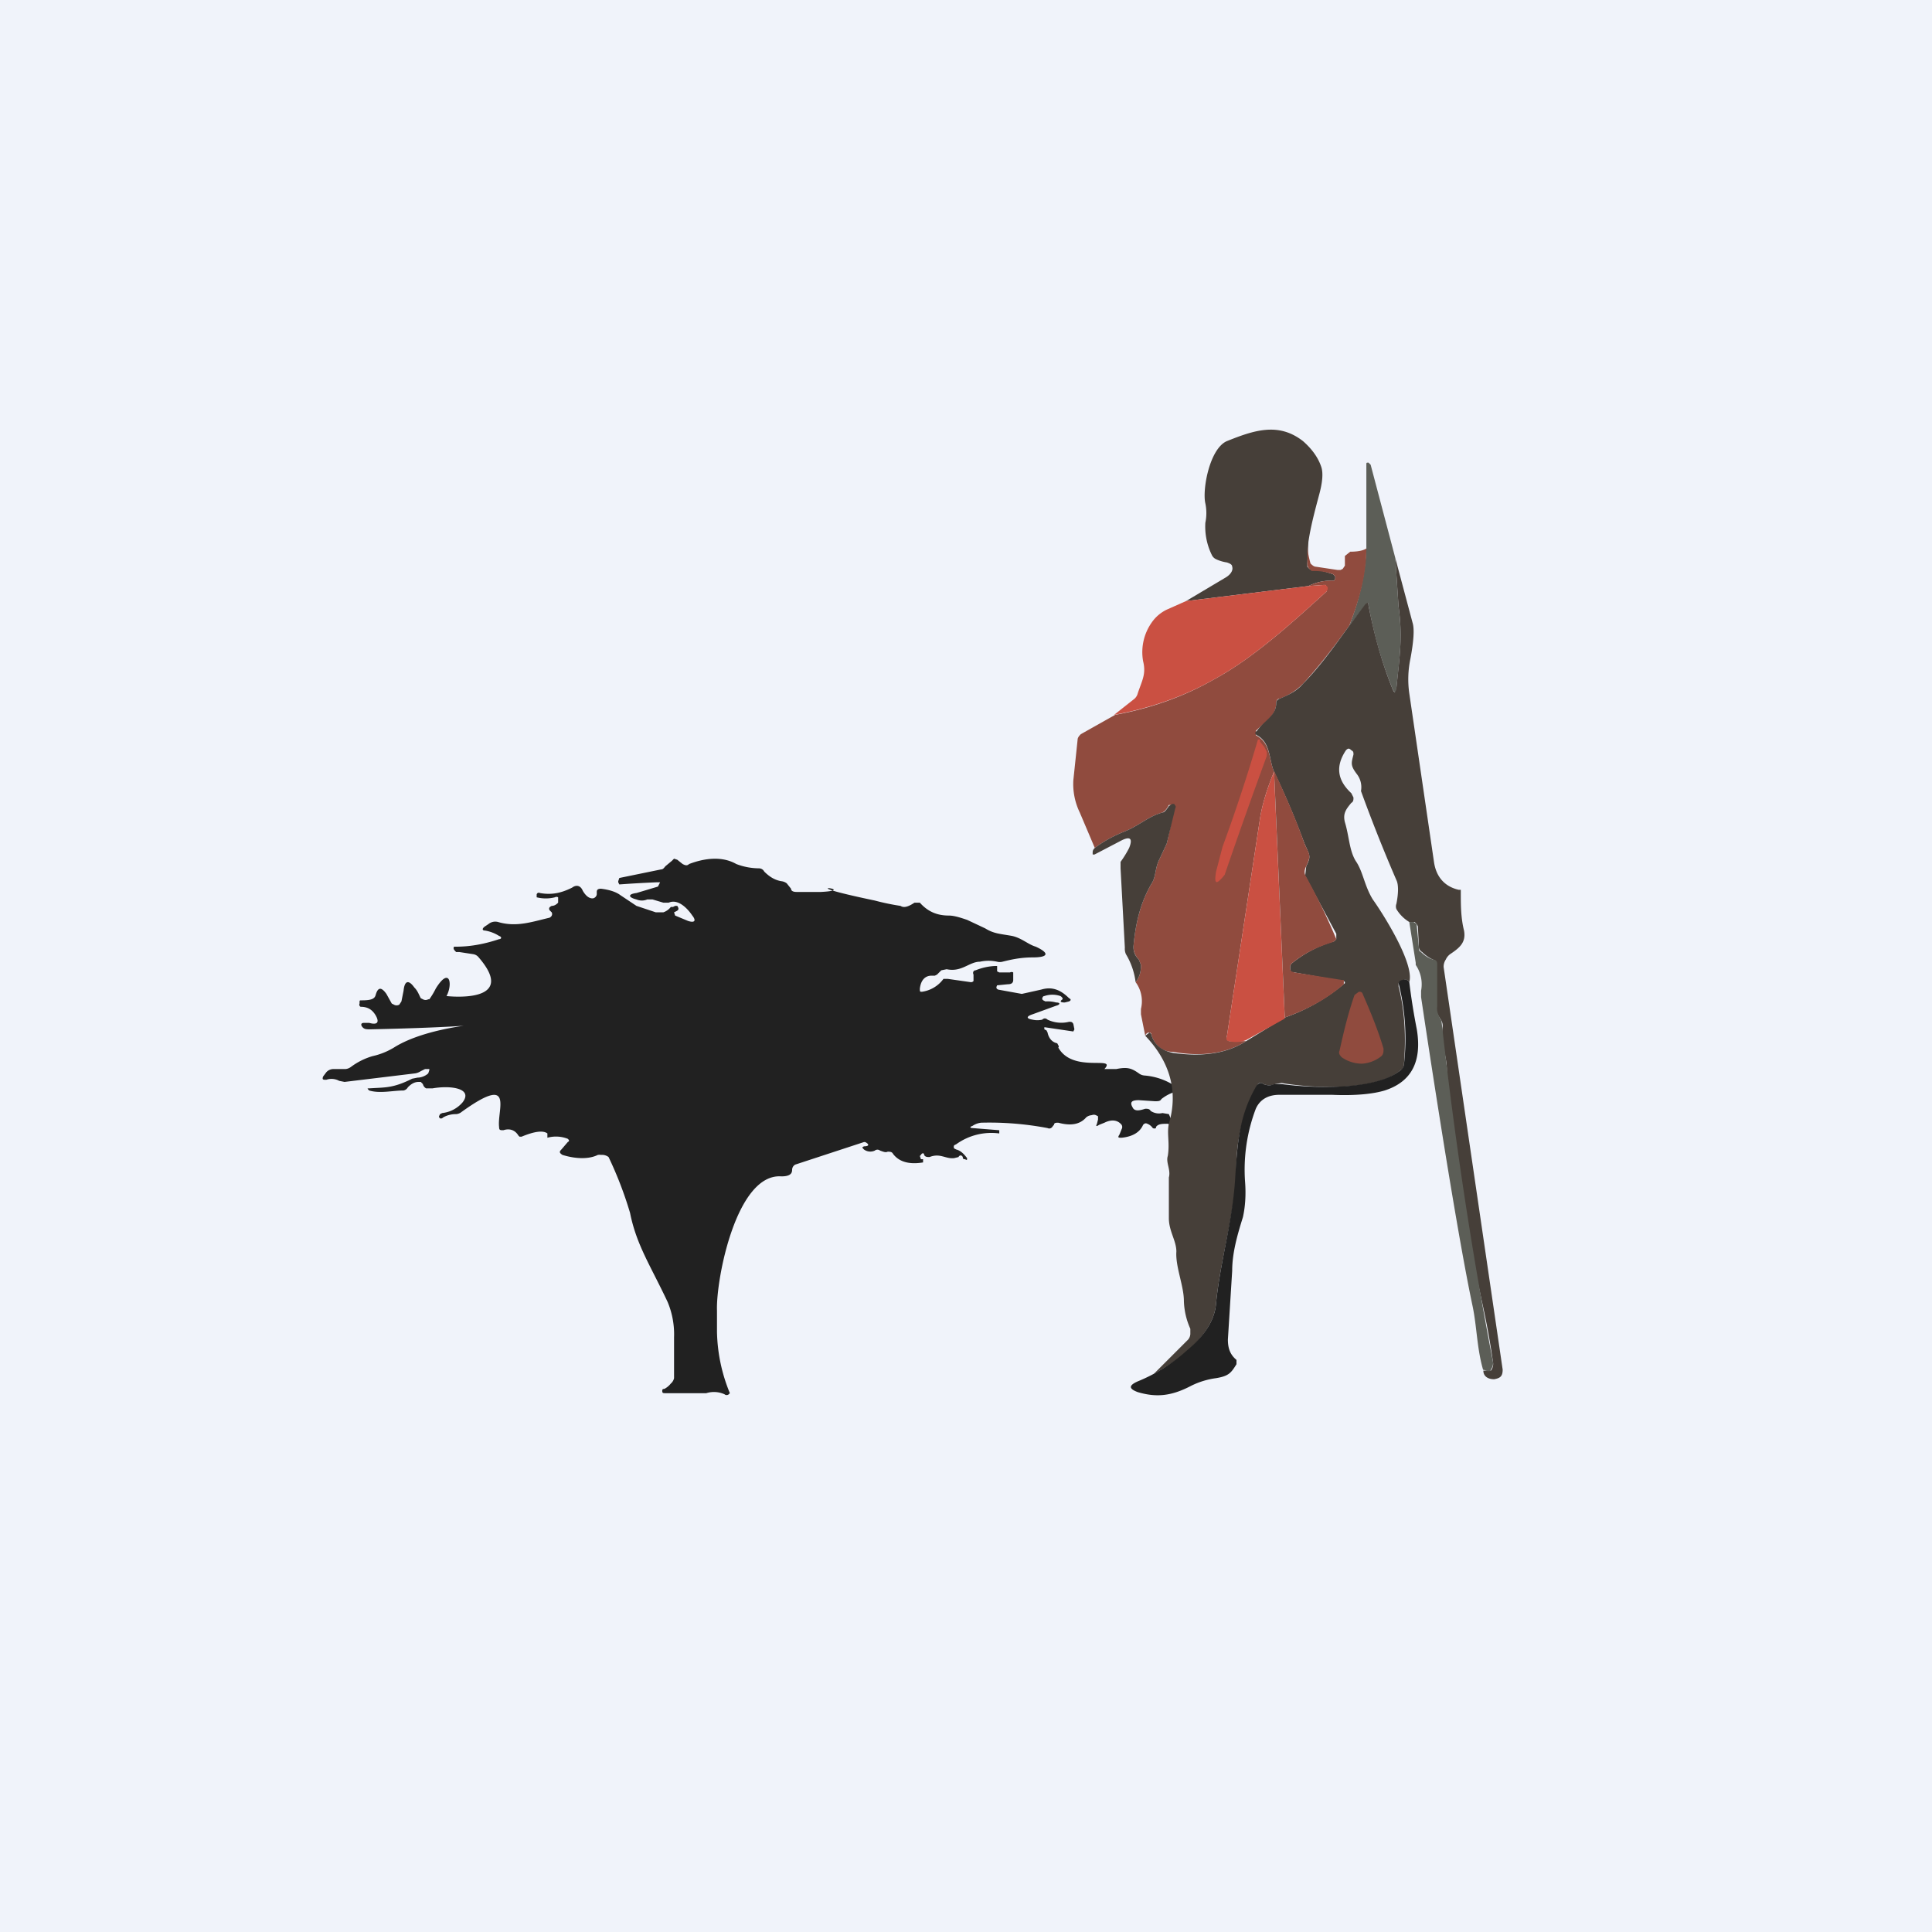 <!-- by TradingView --><svg width="18" height="18" viewBox="0 0 18 18" xmlns="http://www.w3.org/2000/svg"><path fill="#F0F3FA" d="M0 0h18v18H0z"/><path d="M10.28 9.96h.12c.1-.02.14-.01.21.04a.1.1 0 0 0 .05.02c.13.01.25.06.34.14a.39.39 0 0 0-.18.08c-.01.02-.03.02-.06.02l-.15-.01c-.07 0-.09.02-.05.08.02.02.05.02.11 0 .02 0 .04 0 .05.02.03.02.07.03.11.02l.06.01.03.07c0 .02-.02.03-.04.02-.05 0-.09 0-.11.03v.01a.03.03 0 0 1-.03 0 .11.11 0 0 0-.05-.04c-.02-.01-.03 0-.04.01-.03.07-.1.11-.2.12-.03 0-.04 0-.02-.03l.02-.05a.04.04 0 0 0 0-.04c-.04-.05-.1-.05-.16-.02l-.05.02c-.03.02-.03.01-.02-.01l.01-.04v-.03c-.02-.01-.03-.02-.06-.01a.09.09 0 0 0-.05.02c-.06.07-.15.08-.26.05-.02 0-.04 0-.04.02l-.01.01c-.01.02-.03.03-.05.02a2.9 2.9 0 0 0-.62-.05.18.18 0 0 0-.08.03c-.03.01-.02.02 0 .02l.25.02v.03a.56.56 0 0 0-.4.1l-.02.01a.03.03 0 0 0 0 .03l.02.01c.04.01.07.04.1.08 0 .02 0 .02-.02.01-.01 0-.02 0-.02-.02-.01-.02-.03-.02-.04 0l-.04.01c-.08.01-.13-.05-.23-.01-.02 0-.04 0-.05-.02 0-.02-.02-.02-.03 0l-.01.01.01.03h.02v.03c-.12.02-.22 0-.28-.08-.01-.02-.03-.02-.05-.02-.02.01-.04 0-.07-.01a.04.04 0 0 0-.05 0 .1.1 0 0 1-.1-.01c-.02-.02-.02-.02 0-.03.05 0 .05-.02.01-.04h-.01l-.64.21c-.02.01-.03.03-.03.05 0 .04-.03.06-.1.06-.42-.03-.61.96-.6 1.25v.2a1.57 1.57 0 0 0 .12.57l-.01.01a.03.03 0 0 1-.04 0 .24.24 0 0 0-.17-.01H6.2c-.02 0-.03 0-.03-.02 0-.01 0-.02.02-.02a.19.19 0 0 0 .06-.05.09.09 0 0 0 .03-.05v-.38a.78.78 0 0 0-.06-.33c-.16-.34-.29-.53-.35-.83a3.54 3.54 0 0 0-.2-.52.1.1 0 0 0-.07-.02.1.1 0 0 0-.03 0c-.08.04-.2.04-.33 0-.03-.02-.03-.03-.01-.05l.06-.07c.02-.01.01-.02 0-.03a.3.3 0 0 0-.19-.01v-.04c-.04-.03-.12-.02-.24.03h-.02l-.01-.01c-.03-.05-.08-.07-.14-.05-.03 0-.04 0-.04-.03-.02-.16.15-.5-.35-.14a.09.09 0 0 1-.05.02.24.24 0 0 0-.12.03c-.02.02-.04.01-.04-.01l.01-.02.02-.01a.29.29 0 0 0 .19-.1c.1-.13-.11-.16-.28-.13h-.06a.06.06 0 0 1-.03-.04l-.02-.02H3.9c-.04 0-.07.02-.1.05a.06.06 0 0 1-.04.03c-.1 0-.22.03-.32 0-.02-.02-.02-.02 0-.02.15-.01.22 0 .4-.09l.05-.01c.04 0 .08-.02.1-.04L4 9.97v-.01h-.04l-.04.02a.14.14 0 0 1-.05.02l-.66.08-.05-.01a.15.15 0 0 0-.12-.01c-.03 0-.04 0-.03-.03l.03-.04a.09.09 0 0 1 .07-.03h.11a.1.1 0 0 0 .05-.02.63.63 0 0 1 .2-.1.66.66 0 0 0 .2-.08c.49-.31 1.63-.21-.22-.17-.04 0-.06 0-.08-.03-.01-.02 0-.03.02-.03h.05c.07.02.1 0 .06-.07-.03-.05-.07-.08-.14-.08a.02.02 0 0 1-.01-.01.02.02 0 0 1 0-.02v-.01c0-.02 0-.02.02-.02.08 0 .12-.01.13-.05.02-.07.05-.08.1-.01l.05.09.02.01a.05.05 0 0 0 .05 0l.02-.03.02-.1c.01-.1.05-.1.1-.03.03.03.04.06.06.1l.02.01a.05.05 0 0 0 .05 0H4a.7.7 0 0 0 .06-.1c.13-.21.16-.04.1.07 0 0 .68.08.3-.36a.08.08 0 0 0-.05-.03l-.13-.02h-.03c-.02-.02-.03-.03-.02-.05h.02c.12 0 .25-.02.4-.07.02 0 .03-.02 0-.03a.35.35 0 0 0-.13-.05c-.03 0-.03-.02 0-.04l.03-.02a.1.1 0 0 1 .09-.02c.17.05.31 0 .48-.04.02-.01.03-.03.02-.05l-.02-.02c-.01-.02 0-.03.02-.04.03 0 .05-.02.06-.03v-.05a.03.03 0 0 0-.03 0 .35.35 0 0 1-.17 0v-.02a.02.02 0 0 1 .03-.02c.11.02.2 0 .3-.05.04-.03.08-.02.1.03.03.05.06.07.09.07.02 0 .04-.02.04-.04v-.02c0-.02.01-.03.04-.03.08.01.14.03.18.06l.15.1.18.06h.07a.15.15 0 0 0 .07-.05h.02l.02-.01h.02c.02.03.01.04-.01.05l-.02.01.01.03.12.05c.06.02.08 0 .04-.05-.04-.06-.13-.16-.22-.12h-.05l-.1-.03h-.05a.13.13 0 0 1-.1 0c-.08-.02-.08-.05 0-.06l.2-.06.02-.04h-.03a11.16 11.16 0 0 0-.35.02l-.01-.02v-.01l.01-.03.39-.08c.02 0 .03-.02.04-.03l.06-.05.02-.02.03.01.05.04c.02.01.04.02.06 0 .13-.05.3-.08.44 0a.6.6 0 0 0 .21.04c.02 0 .04.01.05.03.05.05.1.08.16.09a.1.1 0 0 1 .05.02l.04.05c0 .02.02.03.05.03h.23c.38-.02-.36-.1.5.08a2.23 2.23 0 0 0 .24.05c.03.02.07.01.13-.03h.05c.08.09.17.12.27.12.05 0 .11.02.17.04l.17.08c.08.05.14.05.25.07.09.02.15.08.22.1.13.06.12.1-.03.1-.11 0-.2.02-.28.04a.1.1 0 0 1-.05 0 .37.37 0 0 0-.16 0c-.1 0-.17.1-.31.07l-.05.01-.04.04-.02.01h-.03c-.06 0-.1.04-.11.12 0 .03 0 .03.02.03a.3.3 0 0 0 .2-.12h.04l.21.03a.03.03 0 0 0 .03-.01v-.06c-.01-.02 0-.04.02-.04A.54.54 0 0 1 9.27 9h.02v.05l.02.01h.1a.03.03 0 0 1 .03 0v.07c0 .03-.02.04-.05.04l-.1.01c-.01.02-.01.03.01.04l.22.04.18-.04c.1-.03.18 0 .26.08.02.01.02.02 0 .03l-.04.01c-.04 0-.05-.01-.02-.03V9.3a.06.06 0 0 0-.02-.02.23.23 0 0 0-.15 0c-.01 0-.02.01-.02.03l.01.01.02.01a.3.3 0 0 1 .1.01c.04 0 .04.02 0 .03l-.22.08c-.06.02-.06.04 0 .05a.2.2 0 0 0 .09 0c.02-.02.04-.01.05 0a.3.3 0 0 0 .2.02c.02 0 .03 0 .04.02l.01.05-.01.02-.27-.04v.02l.02.01.01.02c.01.05.04.09.09.1.01.02.02.03.01.04.14.25.57.06.42.21Z" fill="#212121"/><path d="m12.19 5.05-.01.2v.03l.02.02.02.01h.02c.06 0 .12.02.18.04l.02.02v.02l-.01.02a.48.48 0 0 0-.24.05l-1.14.14.37-.22c.05-.03.07-.07.06-.1 0-.02-.02-.03-.05-.04a.35.35 0 0 1-.1-.03.08.08 0 0 1-.04-.04.6.6 0 0 1-.06-.3.44.44 0 0 0 0-.18c-.03-.13.04-.51.2-.58.25-.1.48-.18.71 0 .08.07.14.15.17.24.02.06.01.15-.02.26-.04.15-.08.3-.1.44Z" fill="#463F39"/><path d="m13 5.2.03.45c.04.29.01.47-.02.76 0 .05-.02.05-.04 0-.1-.25-.17-.5-.22-.77 0-.03-.01-.03-.03 0l-.15.19c.1-.25.15-.49.16-.72v-.78c0-.02 0-.02.02-.02l.02.02.23.87Z" fill="#5C5E57"/><path d="M12.18 5.05c0 .07.01.13.03.2.01.01.03.03.05.03l.2.03h.03l.02-.01.02-.03V5.18l.05-.04c.07 0 .12-.01.15-.03 0 .23-.06.47-.16.72-.15.21-.3.4-.43.54a.57.57 0 0 1-.22.14c-.02 0-.03.02-.03.04 0 .12-.1.17-.19.26v.04c.14.07.12.22.17.34-.07.17-.11.31-.13.43l-.31 2.04c0 .02 0 .03.02.04h.16c-.17.11-.4.15-.68.1-.1 0-.17-.06-.2-.15 0-.02-.01-.03-.02-.03s-.03 0-.04.03l-.04-.2V9.4a.3.3 0 0 0-.05-.25c.04-.05.05-.1.05-.16l-.02-.05a.17.17 0 0 1-.05-.12c.02-.23.07-.42.17-.59.04-.06.03-.14.07-.22l.07-.15a4.72 4.72 0 0 0 .07-.36h-.05c-.02.04-.04.06-.06.07-.14.04-.21.12-.36.18-.1.04-.19.09-.27.15l-.14-.33a.61.61 0 0 1-.06-.3l.04-.38c0-.02.02-.04.03-.05l.32-.18c.33-.06.64-.17.92-.33.37-.2.73-.53 1.05-.82v-.04l-.01-.02h-.02l-.14.01a.48.48 0 0 1 .24-.05l.01-.02v-.02l-.02-.02a.52.52 0 0 0-.18-.03h-.02l-.02-.02a.06.06 0 0 1-.02-.04v-.2Z" fill="#904B3E"/><path d="m13 5.2.16.6c.02.06.01.18-.02.34a.93.93 0 0 0-.01.32l.23 1.57c.02.14.1.23.23.26h.02v.03c0 .11 0 .23.03.35.02.11-.04.16-.13.22a.13.13 0 0 0-.04.05.12.12 0 0 0-.02.07l.55 3.75c0 .06-.02.08-.08.09-.06 0-.1-.03-.1-.08h.07a.1.1 0 0 0 .02-.08 7.2 7.2 0 0 0-.1-.55c-.14-.66-.33-1.5-.33-2.17 0-.14-.06-.25-.04-.4a.1.1 0 0 0-.01-.06c-.03-.05-.05-.07-.05-.13v-.4c0-.02 0-.03-.03-.04a.35.35 0 0 1-.1-.07.06.06 0 0 1-.03-.04l-.01-.2-.01-.02-.02-.02h-.05a.35.35 0 0 1-.12-.12.07.07 0 0 1 0-.05c.02-.1.02-.18 0-.22a14.96 14.96 0 0 1-.33-.83.2.2 0 0 0-.04-.16c-.06-.08-.05-.1-.03-.18 0-.02 0-.03-.02-.04-.02-.02-.03-.02-.05 0-.1.15-.08.28.05.4l.02.04c0 .02 0 .04-.02.05-.05.06-.08.1-.06.18.04.13.04.26.1.36.07.1.08.23.16.36.1.14.39.6.34.77-.02-.03-.05-.03-.09 0l-.01.01v.03c.06.23.07.48.05.73 0 .02-.01.04-.03.05-.23.2-.82.17-1.11.12l-.06.01c-.05.02-.08.01-.11 0-.02-.02-.04-.01-.05 0a1.6 1.6 0 0 0-.2.84c-.03.42-.15.8-.19 1.2-.01.15-.1.3-.27.45-.09.08-.2.15-.31.21l.32-.32a.09.09 0 0 0 .02-.05v-.05a.68.68 0 0 1-.06-.26c0-.14-.08-.32-.07-.46 0-.1-.07-.19-.07-.31v-.38c.02-.07-.03-.14-.01-.2.02-.12-.01-.21.01-.3.09-.3.01-.58-.22-.82l.04-.03s.02.01.02.03c.03.09.1.14.2.16.29.04.51 0 .68-.11l.36-.22a1.76 1.76 0 0 0 .56-.32v-.01l-.01-.01h-.01l-.45-.08h-.03l-.01-.03V9l.01-.02a1.1 1.1 0 0 1 .4-.21l.02-.02V8.7l-.29-.54.01-.09c.05-.1.03-.1-.02-.22a7.32 7.32 0 0 0-.28-.66c-.05-.12-.03-.27-.16-.34-.02-.01-.02-.03 0-.04.07-.1.18-.14.18-.26 0-.02.01-.03.03-.04.1-.04.17-.08.22-.14.14-.14.28-.33.43-.54l.15-.2c.02-.02.03-.02.03.01.05.26.12.52.22.77.02.05.03.05.04 0 .03-.3.06-.47.02-.76L13 5.2Z" fill="#463F39"/><path d="m12.19 5.46.14-.01h.02l.02.02v.02l-.01.02c-.32.29-.68.62-1.05.82-.28.16-.6.27-.93.33l.19-.15a.1.1 0 0 0 .03-.05c.04-.12.08-.18.05-.3a.48.48 0 0 1 .08-.36.36.36 0 0 1 .14-.12l.18-.08 1.14-.14ZM11.87 7.19l.1 2.3-.36.2a.26.26 0 0 1-.16.01c-.02 0-.03-.02-.02-.04l.31-2.04c.02-.12.06-.26.13-.43Z" fill="#CA5042"/><path d="m11.97 9.48-.1-2.3c.1.22.2.44.28.67.05.12.07.11.02.22-.02.04-.02.07 0 .1a5.99 5.99 0 0 1 .28.58l-.02.02-.02.01c-.13.04-.26.1-.38.2l-.01.02v.03l.01.02.03.01.44.07h.02v.04c-.16.14-.35.24-.55.31Z" fill="#904B3E"/><path d="M10.58 9.15a.66.66 0 0 0-.09-.26.12.12 0 0 1-.01-.06l-.04-.74v-.06a.98.98 0 0 0 .08-.13c.04-.1 0-.11-.09-.06l-.23.12a.03.03 0 0 1-.02 0v-.01c0-.02 0-.03.02-.05.08-.06.17-.11.27-.15.15-.06.22-.14.36-.18.02 0 .04-.03.06-.06l.03-.02h.02c.01.02.02.02.01.04l-.08.33-.07.15c-.04.08-.03.16-.07.22-.1.17-.15.36-.17.59 0 .04.01.08.05.12l.02.05c0 .06-.01.11-.05.16Z" fill="#463F39"/><path d="M13.82 12.77c-.06-.2-.06-.41-.1-.6-.18-.85-.48-2.88-.48-2.88v-.06a.32.32 0 0 0-.05-.24v-.02l-.06-.38h.04l.03.02v.02l.02.2c0 .02 0 .03.02.04.04.04.08.06.11.07.03 0 .04.02.04.04v.4c-.01.06.04.13.04.13a40.01 40.01 0 0 0 .48 3.18.1.1 0 0 1-.02.07c0 .02-.03.02-.07 0Z" fill="#5C5E57"/><path d="M13.13 9.15a6 6 0 0 0 .07.44c.05.3-.05.49-.3.57-.1.03-.26.05-.49.04h-.49c-.1 0-.18.04-.22.13a1.6 1.6 0 0 0-.1.68c.01.13 0 .24-.02.33-.05.16-.1.33-.1.5l-.04.64c0 .08.02.14.08.19v.04c-.05.08-.07.11-.19.13a.74.74 0 0 0-.23.07c-.19.1-.33.11-.5.06-.08-.03-.09-.06 0-.1a1.55 1.55 0 0 0 .46-.29c.17-.14.26-.29.27-.44.04-.4.16-.78.18-1.2.02-.31.04-.56.2-.83.02-.02.04-.03.06-.01.03.01.06.02.1 0h.07c.29.04.88.06 1.11-.13a.07.07 0 0 0 .03-.05 2.1 2.1 0 0 0-.05-.76l.01-.02c.04-.02.07-.02.09.01Z" fill="#212121"/><path d="M11.8 7.05a54.1 54.1 0 0 0-.39 1.1c-.08.1-.1.09-.08-.03l.06-.23a15.85 15.85 0 0 0 .33-1h.02v.02l.04.05.02.04a.1.1 0 0 1 0 .05Z" fill="#CA5042"/><path d="M12.66 9.24c.02 0 .03 0 .04.03.07.16.14.33.19.5 0 .03 0 .05-.02.07a.32.32 0 0 1-.18.07.33.33 0 0 1-.19-.06c-.02-.02-.03-.04-.02-.06.04-.18.08-.35.14-.52l.04-.03Z" fill="#904B3E"/></svg>